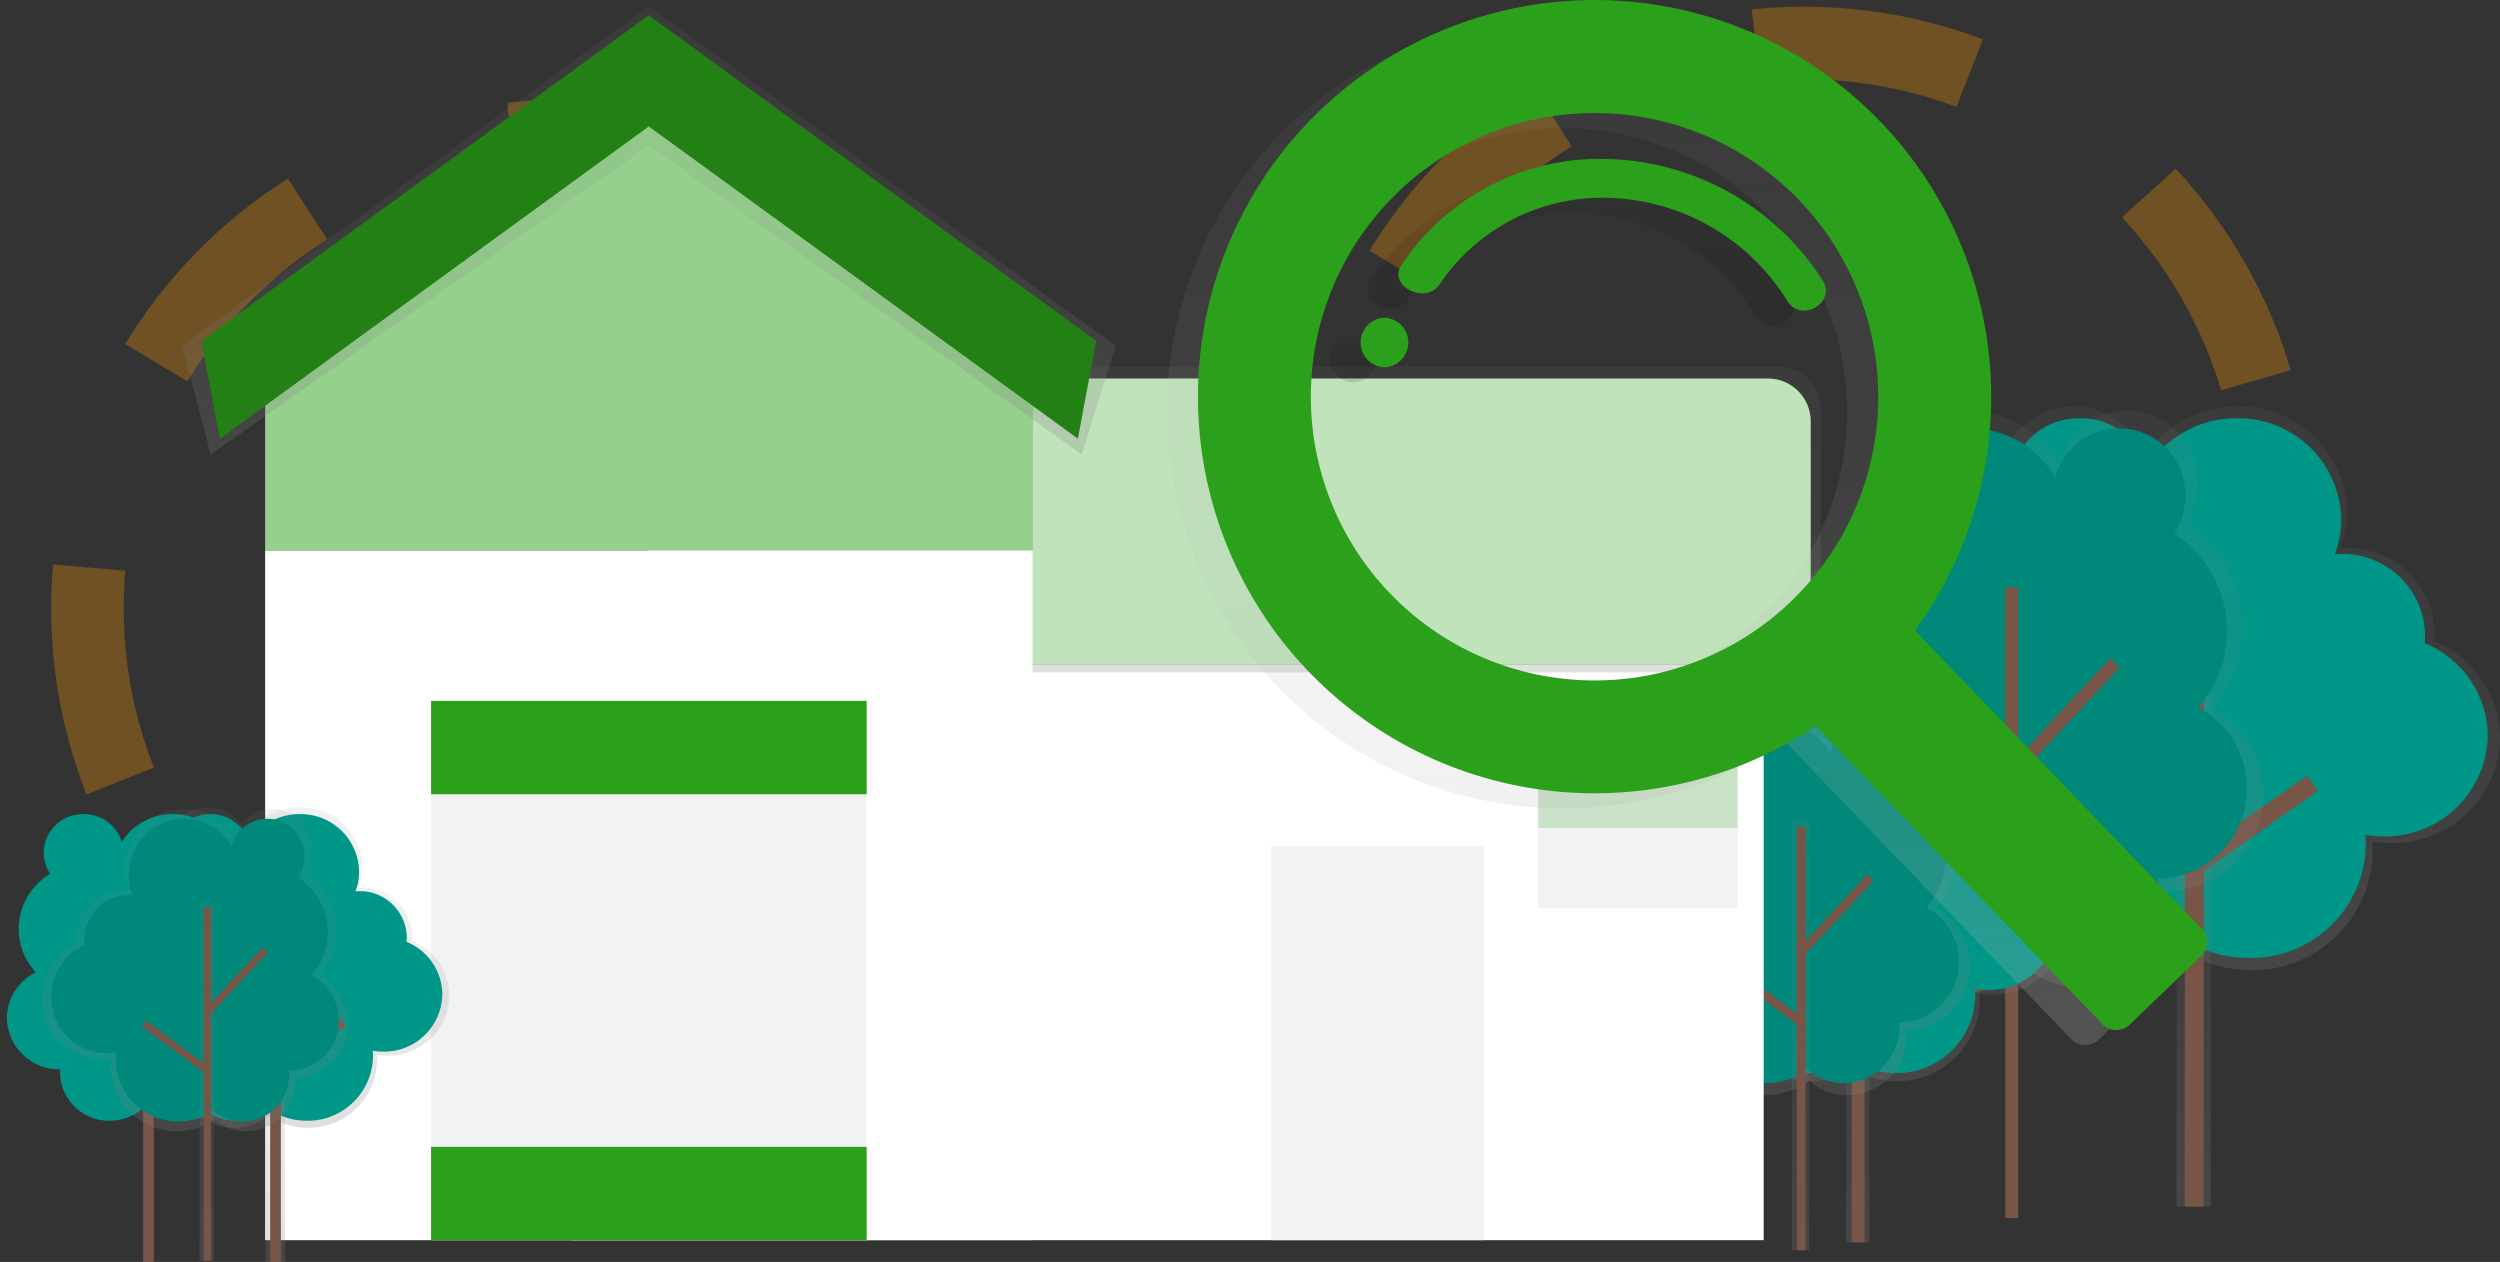 <svg xmlns="http://www.w3.org/2000/svg" xmlns:xlink="http://www.w3.org/1999/xlink" width="137.898" height="69.606" viewBox="0 0 137.898 69.606">
  <rect x="0" y="0" width="137.898" height="69.606" fill="#333333" stroke="none"/>
  <defs>
    <linearGradient id="linear-gradient" x1="0.5" y1="1" x2="0.5" gradientUnits="objectBoundingBox">
      <stop offset="0" stop-color="gray" stop-opacity="0.251"/>
      <stop offset="0.54" stop-color="gray" stop-opacity="0.122"/>
      <stop offset="1" stop-color="gray" stop-opacity="0.102"/>
    </linearGradient>
    <linearGradient id="linear-gradient-2" x1="0.5" y1="1" x2="0.5" y2="0" xlink:href="#linear-gradient"/>
    <linearGradient id="linear-gradient-3" x1="0.5" y1="1" x2="0.5" y2="0" xlink:href="#linear-gradient"/>
    <linearGradient id="linear-gradient-5" x1="0.5" y1="1" x2="0.5" y2="0" xlink:href="#linear-gradient"/>
    <linearGradient id="linear-gradient-6" x1="0.501" y1="1" x2="0.501" y2="0" xlink:href="#linear-gradient"/>
    <linearGradient id="linear-gradient-7" x1="0.5" y1="1" x2="0.5" y2="0" xlink:href="#linear-gradient"/>
    <linearGradient id="linear-gradient-12" x1="0.5" y1="1" x2="0.5" y2="0" xlink:href="#linear-gradient"/>
    <linearGradient id="linear-gradient-13" x1="0.5" y1="1" x2="0.5" y2="0" xlink:href="#linear-gradient"/>
    <linearGradient id="linear-gradient-17" x1="0.5" y1="1" x2="0.5" y2="0" xlink:href="#linear-gradient"/>
    <linearGradient id="linear-gradient-18" x1="0.501" y1="1" x2="0.501" y2="0" xlink:href="#linear-gradient"/>
    <linearGradient id="linear-gradient-19" x1="0.5" y1="1" x2="0.5" gradientUnits="objectBoundingBox">
      <stop offset="0" stop-color="#b3b3b3" stop-opacity="0.251"/>
      <stop offset="0.54" stop-color="#b3b3b3" stop-opacity="0.102"/>
      <stop offset="1" stop-color="#b3b3b3" stop-opacity="0.051"/>
    </linearGradient>
    <linearGradient id="linear-gradient-20" x1="0.5" y1="1.001" x2="0.5" gradientUnits="objectBoundingBox">
      <stop offset="0" stop-opacity="0.122"/>
      <stop offset="0.55" stop-opacity="0.09"/>
      <stop offset="1" stop-opacity="0.02"/>
    </linearGradient>
    <linearGradient id="linear-gradient-21" x1="0.5" y1="0.999" x2="0.5" y2="0" xlink:href="#linear-gradient-20"/>
  </defs>
  <g id="Group_78" data-name="Group 78" transform="translate(0.01 0.013)">
    <circle id="Ellipse_16" data-name="Ellipse 16" cx="26.027" cy="26.027" r="26.027" transform="translate(4.811 7.503)" opacity="0.3" stroke="#ff9800" stroke-miterlimit="10" stroke-width="4" stroke-dasharray="12" fill="none"/>
    <circle id="Ellipse_17" data-name="Ellipse 17" cx="26.027" cy="26.027" r="26.027" transform="translate(73.454 2.355)" opacity="0.3" stroke="#ff9800" stroke-miterlimit="10" stroke-width="4" stroke-dasharray="12" fill="none"/>
    <g id="_Group_" data-name="&lt;Group&gt;" transform="translate(106.606 22.397)">
      <path id="Path_447" data-name="Path 447" d="M894.757,422.191a6.436,6.436,0,0,1-1.748-4.4,6.537,6.537,0,0,1,3.206-5.587,3.793,3.793,0,0,1-.669-2.145,3.977,3.977,0,0,1,4.044-3.907,4.026,4.026,0,0,1,3.88,2.813,6.068,6.068,0,0,1,5.16-2.813,5.927,5.927,0,0,1,6.026,5.822,5.634,5.634,0,0,1-.369,2.009c.122-.009.245-.019.369-.019a4.757,4.757,0,0,1,4.836,4.673,4.548,4.548,0,0,1-.024.472,5.8,5.8,0,0,1,3.632,5.331,5.907,5.907,0,0,1-6.006,5.8,6.239,6.239,0,0,1-1.04-.089c.017.193.029.389.029.586a6.629,6.629,0,0,1-6.74,6.513,6.864,6.864,0,0,1-3.838-1.16,5.117,5.117,0,0,1-3.259,1.16,4.951,4.951,0,0,1-5.035-4.862c0-.116.01-.23.019-.345h-.019a5.3,5.3,0,0,1-5.391-5.21A5.191,5.191,0,0,1,894.757,422.191Z" transform="translate(-891.82 -406.149)" fill="url(#linear-gradient)"/>
    </g>
    <path id="_Path_" data-name="&lt;Path&gt;" d="M899.321,426.129a6.164,6.164,0,0,1-1.672-4.214,6.256,6.256,0,0,1,3.069-5.348,3.63,3.63,0,0,1-.641-2.058,3.807,3.807,0,0,1,3.871-3.74,3.861,3.861,0,0,1,3.718,2.691,5.809,5.809,0,0,1,4.929-2.69,5.673,5.673,0,0,1,5.767,5.577,5.392,5.392,0,0,1-.353,1.923c.117-.009.235-.017.353-.017a4.553,4.553,0,0,1,4.629,4.473,4.33,4.33,0,0,1-.024.452,5.562,5.562,0,0,1,3.477,5.1,5.654,5.654,0,0,1-5.749,5.554,5.978,5.978,0,0,1-1-.085c.018.185.028.372.028.561a6.345,6.345,0,0,1-6.451,6.232,6.578,6.578,0,0,1-3.674-1.11,4.9,4.9,0,0,1-3.108,1.113,4.74,4.74,0,0,1-4.819-4.656c0-.112.009-.22.017-.33h-.017a5.076,5.076,0,0,1-5.161-4.987A4.969,4.969,0,0,1,899.321,426.129Z" transform="translate(-789.233 -387.711)" fill="#009688"/>
    <line id="_Path_2" data-name="&lt;Path&gt;" y2="34.642" transform="translate(121.023 31.898)" fill="#795548"/>
    <rect id="Rectangle_581" data-name="Rectangle 581" width="1.886" height="34.641" transform="translate(120.048 31.898)" fill="url(#linear-gradient-2)"/>
    <rect id="Rectangle_582" data-name="Rectangle 582" width="1.044" height="34.641" transform="translate(120.501 31.898)" fill="#795548"/>
    <line id="_Path_3" data-name="&lt;Path&gt;" x1="6.186" y1="6.309" transform="translate(114.942 35.964)" fill="#795548"/>
    <rect id="Rectangle_583" data-name="Rectangle 583" width="1.044" height="8.836" transform="matrix(0.714, -0.7, 0.7, 0.714, 114.571, 36.33)" fill="#795548"/>
    <line id="_Path_4" data-name="&lt;Path&gt;" y1="4.499" x2="6.412" transform="translate(121.129 43.197)" fill="#795548"/>
    <rect id="Rectangle_584" data-name="Rectangle 584" width="7.834" height="1.044" transform="translate(120.828 47.266) rotate(-35.06)" fill="#795548"/>
    <g id="_Group_2" data-name="&lt;Group&gt;" transform="translate(94.631 22.646)">
      <path id="Path_448" data-name="Path 448" d="M835.447,424.292a6.827,6.827,0,0,0-1.409-10.211,4.036,4.036,0,0,0,.646-2.2,3.894,3.894,0,0,0-7.651-1.118,5.791,5.791,0,0,0-4.981-2.874,5.886,5.886,0,0,0-5.819,5.951,6.058,6.058,0,0,0,.356,2.054c-.117-.009-.236-.019-.356-.019a4.732,4.732,0,0,0-4.671,4.776c0,.163.009.323.024.482a5.936,5.936,0,0,0-3.508,5.449,5.867,5.867,0,0,0,5.8,5.932,5.7,5.7,0,0,0,1-.09c-.017.2-.027.4-.027.6a6.583,6.583,0,0,0,6.508,6.656,6.377,6.377,0,0,0,3.705-1.185,4.777,4.777,0,0,0,3.146,1.185,4.918,4.918,0,0,0,4.862-4.972c0-.119-.01-.236-.017-.353h.017a5.265,5.265,0,0,0,5.206-5.324A5.337,5.337,0,0,0,835.447,424.292Z" transform="translate(-808.08 -407.89)" fill="url(#linear-gradient-3)"/>
    </g>
    <path id="_Path_5" data-name="&lt;Path&gt;" d="M840.3,430.1a6.408,6.408,0,0,0-1.323-9.582,3.79,3.79,0,0,0,.606-2.064,3.652,3.652,0,0,0-7.176-1.051,5.434,5.434,0,0,0-4.676-2.7,5.525,5.525,0,0,0-5.461,5.586,5.689,5.689,0,0,0,.335,1.928c-.11-.009-.222-.017-.335-.017a4.431,4.431,0,0,0-4.383,4.483,4.317,4.317,0,0,0,.023.452,5.577,5.577,0,0,0-3.289,5.115,5.5,5.5,0,0,0,5.444,5.567,5.353,5.353,0,0,0,.942-.084c-.016.186-.026.373-.026.562a6.178,6.178,0,0,0,6.108,6.247,5.985,5.985,0,0,0,3.478-1.113,4.483,4.483,0,0,0,2.953,1.113,4.616,4.616,0,0,0,4.563-4.668c0-.112-.009-.222-.016-.332h.016a4.944,4.944,0,0,0,4.887-5A5.005,5.005,0,0,0,840.3,430.1Z" transform="translate(-719.053 -391.089)" fill="#00897b"/>
    <rect id="Rectangle_585" data-name="Rectangle 585" width="1.419" height="35.291" transform="translate(110.191 31.886)" fill="url(#linear-gradient-3)"/>
    <rect id="Rectangle_586" data-name="Rectangle 586" width="0.714" height="34.795" transform="translate(110.595 32.382)" fill="#795548"/>
    <rect id="Rectangle_587" data-name="Rectangle 587" width="8.62" height="0.714" transform="translate(110.527 42.629) rotate(-47.2)" fill="#795548"/>
    <rect id="Rectangle_588" data-name="Rectangle 588" width="0.714" height="7.564" transform="matrix(0.596, -0.803, 0.803, 0.596, 104.508, 44.094)" fill="#795548"/>
    <g id="_Group_3" data-name="&lt;Group&gt;" transform="translate(92.662 38.428)">
      <path id="Path_449" data-name="Path 449" d="M796.312,529.188a4.389,4.389,0,0,1-1.19-3,4.454,4.454,0,0,1,2.185-3.807,2.586,2.586,0,0,1-.456-1.466,2.711,2.711,0,0,1,2.756-2.663,2.744,2.744,0,0,1,2.644,1.916,4.136,4.136,0,0,1,3.517-1.916,4.039,4.039,0,0,1,4.107,3.967,3.837,3.837,0,0,1-.252,1.37c.083,0,.166-.013.252-.013a3.239,3.239,0,0,1,3.289,3.185,3.149,3.149,0,0,1-.017.322,3.954,3.954,0,0,1,2.476,3.634,4.025,4.025,0,0,1-4.093,3.954,4.26,4.26,0,0,1-.715-.06c.013.132.02.265.02.4a4.514,4.514,0,0,1-4.593,4.433,4.681,4.681,0,0,1-2.6-.776,3.487,3.487,0,0,1-2.221.784,3.376,3.376,0,0,1-3.432-3.315A1.422,1.422,0,0,1,798,535.9h-.013a3.613,3.613,0,0,1-3.674-3.549,3.538,3.538,0,0,1,2-3.161Z" transform="translate(-794.31 -518.249)" fill="url(#linear-gradient-5)"/>
    </g>
    <path id="_Path_6" data-name="&lt;Path&gt;" d="M799.382,531.916a4.2,4.2,0,0,1-1.144-2.872,4.263,4.263,0,0,1,2.092-3.644,2.475,2.475,0,0,1-.436-1.4,2.594,2.594,0,0,1,2.637-2.548,2.625,2.625,0,0,1,2.531,1.835,3.959,3.959,0,0,1,3.365-1.835,3.867,3.867,0,0,1,3.931,3.8,3.675,3.675,0,0,1-.24,1.311c.08,0,.159-.011.24-.011a3.1,3.1,0,0,1,3.155,3.047,2.991,2.991,0,0,1-.016.307,3.785,3.785,0,0,1,2.37,3.478,3.854,3.854,0,0,1-3.918,3.785,4.069,4.069,0,0,1-.678-.057c.012.126.019.253.019.382a4.324,4.324,0,0,1-4.4,4.247,4.482,4.482,0,0,1-2.5-.756,3.337,3.337,0,0,1-2.125.756,3.234,3.234,0,0,1-3.289-3.173,1.455,1.455,0,0,1,.012-.225h-.012a3.459,3.459,0,0,1-3.517-3.4A3.387,3.387,0,0,1,799.382,531.916Z" transform="translate(-704.348 -482.564)" fill="#009688"/>
    <line id="_Path_7" data-name="&lt;Path&gt;" y2="23.606" transform="translate(102.486 44.909)" fill="#795548"/>
    <rect id="Rectangle_589" data-name="Rectangle 589" width="1.286" height="23.606" transform="translate(101.821 44.909)" fill="url(#linear-gradient-6)"/>
    <rect id="Rectangle_590" data-name="Rectangle 590" width="0.711" height="23.606" transform="translate(102.13 44.909)" fill="#795548"/>
    <line id="_Path_8" data-name="&lt;Path&gt;" x1="4.214" y1="4.3" transform="translate(98.343 47.679)" fill="#795548"/>
    <rect id="Rectangle_591" data-name="Rectangle 591" width="0.711" height="6.021" transform="matrix(0.714, -0.7, 0.7, 0.714, 98.089, 47.928)" fill="#795548"/>
    <line id="_Path_9" data-name="&lt;Path&gt;" y1="3.066" x2="4.37" transform="translate(102.558 52.609)" fill="#795548"/>
    <rect id="Rectangle_592" data-name="Rectangle 592" width="5.338" height="0.711" transform="translate(102.354 55.381) rotate(-35.06)" fill="#795548"/>
    <g id="_Group_4" data-name="&lt;Group&gt;" transform="translate(88.387 39.059)">
      <path id="Path_450" data-name="Path 450" d="M782.79,533.669a4.576,4.576,0,0,0-.945-6.853,2.717,2.717,0,0,0,.429-1.476,2.614,2.614,0,0,0-5.135-.751,3.887,3.887,0,0,0-3.341-1.929,3.95,3.95,0,0,0-3.906,3.994,4.068,4.068,0,0,0,.239,1.379c-.079,0-.159-.013-.239-.013a3.17,3.17,0,0,0-3.135,3.206,2.22,2.22,0,0,0,.016.323,3.984,3.984,0,0,0-2.354,3.658,3.939,3.939,0,0,0,3.893,3.981,3.841,3.841,0,0,0,.674-.06c-.011.133-.019.266-.019.4A4.419,4.419,0,0,0,773.335,544a4.28,4.28,0,0,0,2.487-.8,3.206,3.206,0,0,0,2.112.8,3.3,3.3,0,0,0,3.263-3.338,1.644,1.644,0,0,0-.011-.237h.011a3.535,3.535,0,0,0,3.5-3.575A3.582,3.582,0,0,0,782.79,533.669Z" transform="translate(-764.419 -522.66)" fill="url(#linear-gradient-7)"/>
    </g>
    <path id="_Path_10" data-name="&lt;Path&gt;" d="M786.022,537.565a4.3,4.3,0,0,0-.888-6.435,2.546,2.546,0,0,0,.408-1.384,2.454,2.454,0,0,0-4.821-.705,3.648,3.648,0,0,0-3.139-1.81,3.708,3.708,0,0,0-3.665,3.75,3.818,3.818,0,0,0,.225,1.294c-.074,0-.143-.011-.225-.011a2.976,2.976,0,0,0-2.942,3,2.125,2.125,0,0,0,.014.3A3.74,3.74,0,0,0,768.779,539a3.7,3.7,0,0,0,3.654,3.737,3.586,3.586,0,0,0,.632-.057q-.017.187-.017.378a4.148,4.148,0,0,0,4.1,4.193,4.018,4.018,0,0,0,2.335-.747,3,3,0,0,0,1.982.747,3.1,3.1,0,0,0,3.063-3.132,1.471,1.471,0,0,0-.011-.222h.011a3.318,3.318,0,0,0,3.281-3.355A3.362,3.362,0,0,0,786.022,537.565Z" transform="translate(-679.769 -487.518)" fill="#00897b"/>
    <rect id="Rectangle_593" data-name="Rectangle 593" width="0.952" height="23.688" transform="translate(98.834 45.261)" fill="url(#linear-gradient-3)"/>
    <rect id="Rectangle_594" data-name="Rectangle 594" width="0.479" height="23.355" transform="translate(99.104 45.594)" fill="#795548"/>
    <rect id="Rectangle_595" data-name="Rectangle 595" width="5.786" height="0.479" transform="translate(99.058 52.47) rotate(-47.2)" fill="#795548"/>
    <rect id="Rectangle_596" data-name="Rectangle 596" width="0.479" height="5.077" transform="matrix(0.596, -0.803, 0.803, 0.596, 95.017, 53.455)" fill="#795548"/>
    <rect id="Rectangle_597" data-name="Rectangle 597" width="40.328" height="35.895" transform="translate(57.947 33.643)" fill="url(#linear-gradient-3)"/>
    <rect id="Rectangle_598" data-name="Rectangle 598" width="65.783" height="34.751" transform="translate(31.49 33.643)" fill="#fff"/>
    <path id="Path_451" data-name="Path 451" d="M461.209,407.665H396.57V390.79h62.28a2.36,2.36,0,0,1,2.36,2.36Z" transform="translate(-360.788 -370.59)" fill="url(#linear-gradient-3)"/>
    <path id="Path_452" data-name="Path 452" d="M250.26,146h61.725a2.36,2.36,0,0,1,2.36,2.36v13.413H250.26Z" transform="translate(-214.48 -125.132)" fill="#2ba01a"/>
    <path id="Path_453" data-name="Path 453" d="M250.26,146h61.725a2.36,2.36,0,0,1,2.36,2.36v13.413H250.26Z" transform="translate(-214.48 -125.132)" fill="#fff" opacity="0.7"/>
    <path id="Path_454" data-name="Path 454" d="M115.569,13.32,93.26,29.031V80.963h44.618V29.031Z" transform="translate(-79.932 -11.426)" fill="url(#linear-gradient-3)"/>
    <path id="Path_455" data-name="Path 455" d="M144.59,28.766,123.425,13.32,102.26,28.766V41.778h42.33Z" transform="translate(-87.645 -11.426)" fill="#2ba01a"/>
    <path id="Path_456" data-name="Path 456" d="M144.59,28.766,123.425,13.32,102.26,28.766V41.778h42.33Z" transform="translate(-87.645 -11.426)" fill="#fff" opacity="0.5"/>
    <rect id="Rectangle_599" data-name="Rectangle 599" width="42.33" height="38.04" transform="translate(14.615 30.354)" fill="#fff"/>
    <path id="Path_457" data-name="Path 457" d="M119.884,27.1,96,10.049,71.833,27.1l-1.573-6L96,2.37l25.741,18.735Z" transform="translate(-60.221 -2.042)" fill="url(#linear-gradient-12)"/>
    <path id="Path_458" data-name="Path 458" d="M126.066,29.259,102.4,12.036,78.741,29.259,77.73,23.866,102.4,5.91l24.674,17.956Z" transform="translate(-66.623 -5.076)" fill="#2ba01a"/>
    <path id="Path_459" data-name="Path 459" d="M126.066,29.259,102.4,12.036,78.741,29.259,77.73,23.866,102.4,5.91l24.674,17.956Z" transform="translate(-66.623 -5.076)" opacity="0.2"/>
    <rect id="Rectangle_600" data-name="Rectangle 600" width="24.025" height="29.746" transform="translate(23.768 38.648)" fill="#f2f2f2"/>
    <rect id="Rectangle_601" data-name="Rectangle 601" width="24.025" height="5.148" transform="translate(23.768 38.648)" fill="#2ba01a"/>
    <rect id="Rectangle_602" data-name="Rectangle 602" width="24.025" height="5.148" transform="translate(23.768 63.246)" fill="#2ba01a"/>
    <path id="Path_460" data-name="Path 460" d="M676.615,650.429a.215.215,0,1,0-.214-.215A.215.215,0,0,0,676.615,650.429Z" transform="translate(-600.6 -592.731)" fill="lime"/>
    <rect id="Rectangle_603" data-name="Rectangle 603" width="11.727" height="21.737" transform="translate(70.102 46.657)" fill="#f2f2f2"/>
    <rect id="Rectangle_604" data-name="Rectangle 604" width="11.012" height="8.008" transform="translate(84.832 42.081)" fill="#f2f2f2"/>
    <rect id="Rectangle_605" data-name="Rectangle 605" width="11.012" height="3.575" transform="translate(84.832 42.081)" fill="#2ba01a" opacity="0.2"/>
    <g id="_Group_5" data-name="&lt;Group&gt;" transform="translate(6.997 44.514)">
      <path id="Path_461" data-name="Path 461" d="M196.965,569.923a3.658,3.658,0,0,1-1-2.5,3.718,3.718,0,0,1,1.822-3.173,2.155,2.155,0,0,1-.38-1.221,2.259,2.259,0,0,1,2.3-2.219,2.288,2.288,0,0,1,2.208,1.6,3.448,3.448,0,0,1,2.932-1.6,3.368,3.368,0,0,1,3.424,3.308,3.2,3.2,0,0,1-.21,1.144c.07,0,.143-.01.21-.01a2.7,2.7,0,0,1,2.747,2.654,2.6,2.6,0,0,1-.014.267,3.3,3.3,0,0,1,2.064,3.029,3.356,3.356,0,0,1-3.412,3.3,3.534,3.534,0,0,1-.591-.05c.01.11.016.22.016.333a3.767,3.767,0,0,1-3.828,3.7,3.9,3.9,0,0,1-2.181-.659,2.907,2.907,0,0,1-1.852.659,2.817,2.817,0,0,1-2.86-2.764,1.278,1.278,0,0,1,.01-.2h-.01a3.013,3.013,0,0,1-3.063-2.959,2.949,2.949,0,0,1,1.675-2.64Z" transform="translate(-195.29 -560.808)" fill="url(#linear-gradient-13)"/>
    </g>
    <path id="_Path_11" data-name="&lt;Path&gt;" d="M199.566,572.174a3.5,3.5,0,0,1-.95-2.394,3.554,3.554,0,0,1,1.743-3.037,2.063,2.063,0,0,1-.363-1.17,2.162,2.162,0,0,1,2.2-2.125,2.189,2.189,0,0,1,2.109,1.529,3.3,3.3,0,0,1,2.806-1.529,3.223,3.223,0,0,1,3.276,3.166,3.065,3.065,0,0,1-.2,1.093c.066,0,.133-.01.2-.01a2.59,2.59,0,0,1,2.63,2.541,2.483,2.483,0,0,1-.013.256,3.156,3.156,0,0,1,1.973,2.9,3.212,3.212,0,0,1-3.266,3.156,3.389,3.389,0,0,1-.572-.049c.01.1.015.212.015.319a3.6,3.6,0,0,1-3.665,3.541,3.736,3.736,0,0,1-2.08-.632,2.781,2.781,0,0,1-1.772.631,2.692,2.692,0,0,1-2.737-2.646,1.165,1.165,0,0,1,.01-.187h-.01a2.884,2.884,0,0,1-2.932-2.833A2.823,2.823,0,0,1,199.566,572.174Z" transform="translate(-190.589 -518.556)" fill="#009688"/>
    <line id="_Path_12" data-name="&lt;Path&gt;" y2="19.679" transform="translate(15.189 49.914)" fill="#795548"/>
    <rect id="Rectangle_606" data-name="Rectangle 606" width="1.073" height="19.679" transform="translate(14.634 49.914)" fill="url(#linear-gradient-3)"/>
    <rect id="Rectangle_607" data-name="Rectangle 607" width="0.592" height="19.679" transform="translate(14.891 49.914)" fill="#795548"/>
    <line id="_Path_13" data-name="&lt;Path&gt;" x1="3.515" y1="3.585" transform="translate(11.734 52.223)" fill="#795548"/>
    <rect id="Rectangle_608" data-name="Rectangle 608" width="0.592" height="5.02" transform="matrix(0.714, -0.7, 0.7, 0.714, 11.522, 52.43)" fill="#795548"/>
    <line id="_Path_14" data-name="&lt;Path&gt;" y1="2.556" x2="3.642" transform="translate(15.249 56.333)" fill="#795548"/>
    <rect id="Rectangle_609" data-name="Rectangle 609" width="4.45" height="0.592" transform="translate(15.078 58.644) rotate(-35.06)" fill="#795548"/>
    <g id="_Group_6" data-name="&lt;Group&gt;" transform="translate(-0.01 44.514)">
      <path id="Path_462" data-name="Path 462" d="M147.965,569.923a3.658,3.658,0,0,1-1-2.5,3.718,3.718,0,0,1,1.822-3.173,2.155,2.155,0,0,1-.38-1.221,2.259,2.259,0,0,1,2.3-2.219,2.288,2.288,0,0,1,2.208,1.6,3.448,3.448,0,0,1,2.932-1.6,3.368,3.368,0,0,1,3.424,3.308,3.2,3.2,0,0,1-.21,1.144c.07,0,.143-.01.21-.01a2.7,2.7,0,0,1,2.747,2.654,2.591,2.591,0,0,1-.014.267,3.3,3.3,0,0,1,2.064,3.029,3.356,3.356,0,0,1-3.412,3.3,3.534,3.534,0,0,1-.591-.05c.01.11.016.22.016.333a3.767,3.767,0,0,1-3.828,3.7,3.9,3.9,0,0,1-2.181-.659,2.907,2.907,0,0,1-1.852.659,2.817,2.817,0,0,1-2.86-2.764,1.276,1.276,0,0,1,.01-.2h-.01a3.013,3.013,0,0,1-3.063-2.959A2.949,2.949,0,0,1,147.965,569.923Z" transform="translate(-146.29 -560.808)" fill="url(#linear-gradient-13)"/>
    </g>
    <path id="_Path_15" data-name="&lt;Path&gt;" d="M150.566,572.174a3.5,3.5,0,0,1-.95-2.394,3.554,3.554,0,0,1,1.743-3.037,2.062,2.062,0,0,1-.363-1.17,2.162,2.162,0,0,1,2.2-2.125,2.189,2.189,0,0,1,2.109,1.529,3.3,3.3,0,0,1,2.806-1.529,3.223,3.223,0,0,1,3.276,3.166,3.064,3.064,0,0,1-.2,1.093c.066,0,.133-.01.2-.01a2.59,2.59,0,0,1,2.63,2.541,2.479,2.479,0,0,1-.013.256,3.156,3.156,0,0,1,1.973,2.9,3.212,3.212,0,0,1-3.266,3.156,3.389,3.389,0,0,1-.572-.049c.01.1.015.212.015.319a3.6,3.6,0,0,1-3.665,3.541,3.736,3.736,0,0,1-2.08-.632,2.781,2.781,0,0,1-1.772.631,2.692,2.692,0,0,1-2.737-2.646,1.165,1.165,0,0,1,.01-.187h-.01a2.884,2.884,0,0,1-2.932-2.833A2.823,2.823,0,0,1,150.566,572.174Z" transform="translate(-148.597 -518.556)" fill="#009688"/>
    <line id="_Path_16" data-name="&lt;Path&gt;" y2="19.679" transform="translate(8.181 49.914)" fill="#795548"/>
    <rect id="Rectangle_610" data-name="Rectangle 610" width="1.073" height="19.679" transform="translate(7.627 49.914)" fill="url(#linear-gradient-3)"/>
    <rect id="Rectangle_611" data-name="Rectangle 611" width="0.592" height="19.679" transform="translate(7.884 49.914)" fill="#795548"/>
    <line id="_Path_17" data-name="&lt;Path&gt;" x1="3.515" y1="3.585" transform="translate(4.726 52.223)" fill="#795548"/>
    <rect id="Rectangle_612" data-name="Rectangle 612" width="0.592" height="5.02" transform="matrix(0.714, -0.7, 0.7, 0.714, 4.516, 52.431)" fill="#795548"/>
    <line id="_Path_18" data-name="&lt;Path&gt;" y1="2.556" x2="3.642" transform="translate(8.242 56.333)" fill="#795548"/>
    <rect id="Rectangle_613" data-name="Rectangle 613" width="4.45" height="0.592" transform="translate(8.071 58.645) rotate(-35.06)" fill="#795548"/>
    <g id="_Group_7" data-name="&lt;Group&gt;" transform="translate(2.289 44.6)">
      <path id="Path_463" data-name="Path 463" d="M177.685,570.6a3.82,3.82,0,0,0-.788-5.72,2.26,2.26,0,0,0,.362-1.23,2.179,2.179,0,0,0-4.282-.626,3.241,3.241,0,0,0-2.787-1.609,3.289,3.289,0,0,0-3.256,3.329,3.391,3.391,0,0,0,.2,1.144c-.066,0-.132-.01-.2-.01a2.643,2.643,0,0,0-2.616,2.686,1.885,1.885,0,0,0,.013.27,3.332,3.332,0,0,0,1.283,6.368,3.2,3.2,0,0,0,.562-.05c-.01.11-.016.222-.016.335A3.678,3.678,0,0,0,169.8,579.2a3.576,3.576,0,0,0,2.074-.664,2.672,2.672,0,0,0,1.76.664,2.751,2.751,0,0,0,2.717-2.781,1.3,1.3,0,0,0-.01-.2h.01a2.947,2.947,0,0,0,2.913-2.979A2.986,2.986,0,0,0,177.685,570.6Z" transform="translate(-162.369 -561.41)" fill="url(#linear-gradient-17)"/>
    </g>
    <path id="_Path_19" data-name="&lt;Path&gt;" d="M180.427,573.885a3.585,3.585,0,0,0-.741-5.363,2.12,2.12,0,0,0,.339-1.154,2.045,2.045,0,0,0-4.019-.588,3.042,3.042,0,0,0-2.617-1.51,3.092,3.092,0,0,0-3.049,3.126,3.181,3.181,0,0,0,.187,1.078c-.062,0-.124-.01-.187-.01a2.481,2.481,0,0,0-2.453,2.508,1.649,1.649,0,0,0,.013.253,3.118,3.118,0,0,0-1.842,2.86A3.082,3.082,0,0,0,169.1,578.2a2.988,2.988,0,0,0,.528-.047c-.009.1-.014.209-.014.315a3.457,3.457,0,0,0,3.418,3.5,3.349,3.349,0,0,0,1.946-.622,2.509,2.509,0,0,0,1.65.621,2.583,2.583,0,0,0,2.554-2.611,1.336,1.336,0,0,0-.009-.186h.009a2.766,2.766,0,0,0,2.734-2.8A2.8,2.8,0,0,0,180.427,573.885Z" transform="translate(-163.242 -520.116)" fill="#00897b"/>
    <rect id="Rectangle_614" data-name="Rectangle 614" width="0.794" height="19.748" transform="translate(10.999 49.779)" fill="url(#linear-gradient-18)"/>
    <rect id="Rectangle_615" data-name="Rectangle 615" width="0.399" height="19.47" transform="translate(11.225 50.056)" fill="#795548"/>
    <rect id="Rectangle_616" data-name="Rectangle 616" width="4.824" height="0.399" transform="translate(11.19 55.789) rotate(-47.2)" fill="#795548"/>
    <rect id="Rectangle_617" data-name="Rectangle 617" width="0.399" height="4.233" transform="matrix(0.596, -0.803, 0.803, 0.596, 7.818, 56.609)" fill="#795548"/>
    <path id="Path_464" data-name="Path 464" d="M634.164,261.985a21.878,21.878,0,1,0-3.579,33.326L646.4,311.757a1.064,1.064,0,0,0,1.506.03l3.94-3.788a1.064,1.064,0,0,0,.03-1.506L636.06,290.047a21.88,21.88,0,0,0-1.9-28.062Zm-4.927,26.445a15.649,15.649,0,1,1,.429-22.128A15.649,15.649,0,0,1,629.237,288.43Z" transform="translate(-532.161 -254.448)" fill="url(#linear-gradient-19)"/>
    <path id="Path_465" data-name="Path 465" d="M660.371,377.85a1.368,1.368,0,0,0,0,2.734A1.368,1.368,0,0,0,660.371,377.85Z" transform="translate(-585.732 -359.5)" fill="url(#linear-gradient-20)"/>
    <path id="Path_466" data-name="Path 466" d="M685.177,316.569a13.134,13.134,0,0,0-11.339,5.863c-.748,1.17,1.376,2.2,2.119,1.04a10.826,10.826,0,0,1,9.4-4.758,11.983,11.983,0,0,1,9.776,5.686c.748,1.231,2.7.112,1.962-1.113A14.514,14.514,0,0,0,685.177,316.569Z" transform="translate(-598.27 -306.98)" fill="url(#linear-gradient-21)"/>
    <path id="Path_467" data-name="Path 467" d="M646.164,256.165a21.878,21.878,0,1,0-3.579,33.326L658.4,305.937a1.064,1.064,0,0,0,1.506.03l3.941-3.79a1.064,1.064,0,0,0,.03-1.506l-15.817-16.446A21.88,21.88,0,0,0,646.164,256.165Zm-4.927,26.445a15.649,15.649,0,1,1,.429-22.128,15.649,15.649,0,0,1-.429,22.128Z" transform="translate(-542.445 -249.46)" fill="#2ba01a"/>
    <path id="Path_468" data-name="Path 468" d="M672.371,372a1.368,1.368,0,0,0,0,2.734A1.368,1.368,0,0,0,672.371,372Z" transform="translate(-596.015 -354.487)" fill="#2ba01a"/>
    <path id="Path_469" data-name="Path 469" d="M697.177,310.749a13.134,13.134,0,0,0-11.339,5.863c-.748,1.17,1.376,2.2,2.119,1.04a10.826,10.826,0,0,1,9.4-4.758,11.983,11.983,0,0,1,9.776,5.686c.748,1.231,2.7.112,1.962-1.113A14.524,14.524,0,0,0,697.177,310.749Z" transform="translate(-608.554 -301.992)" fill="#2ba01a"/>
  </g>
</svg>
